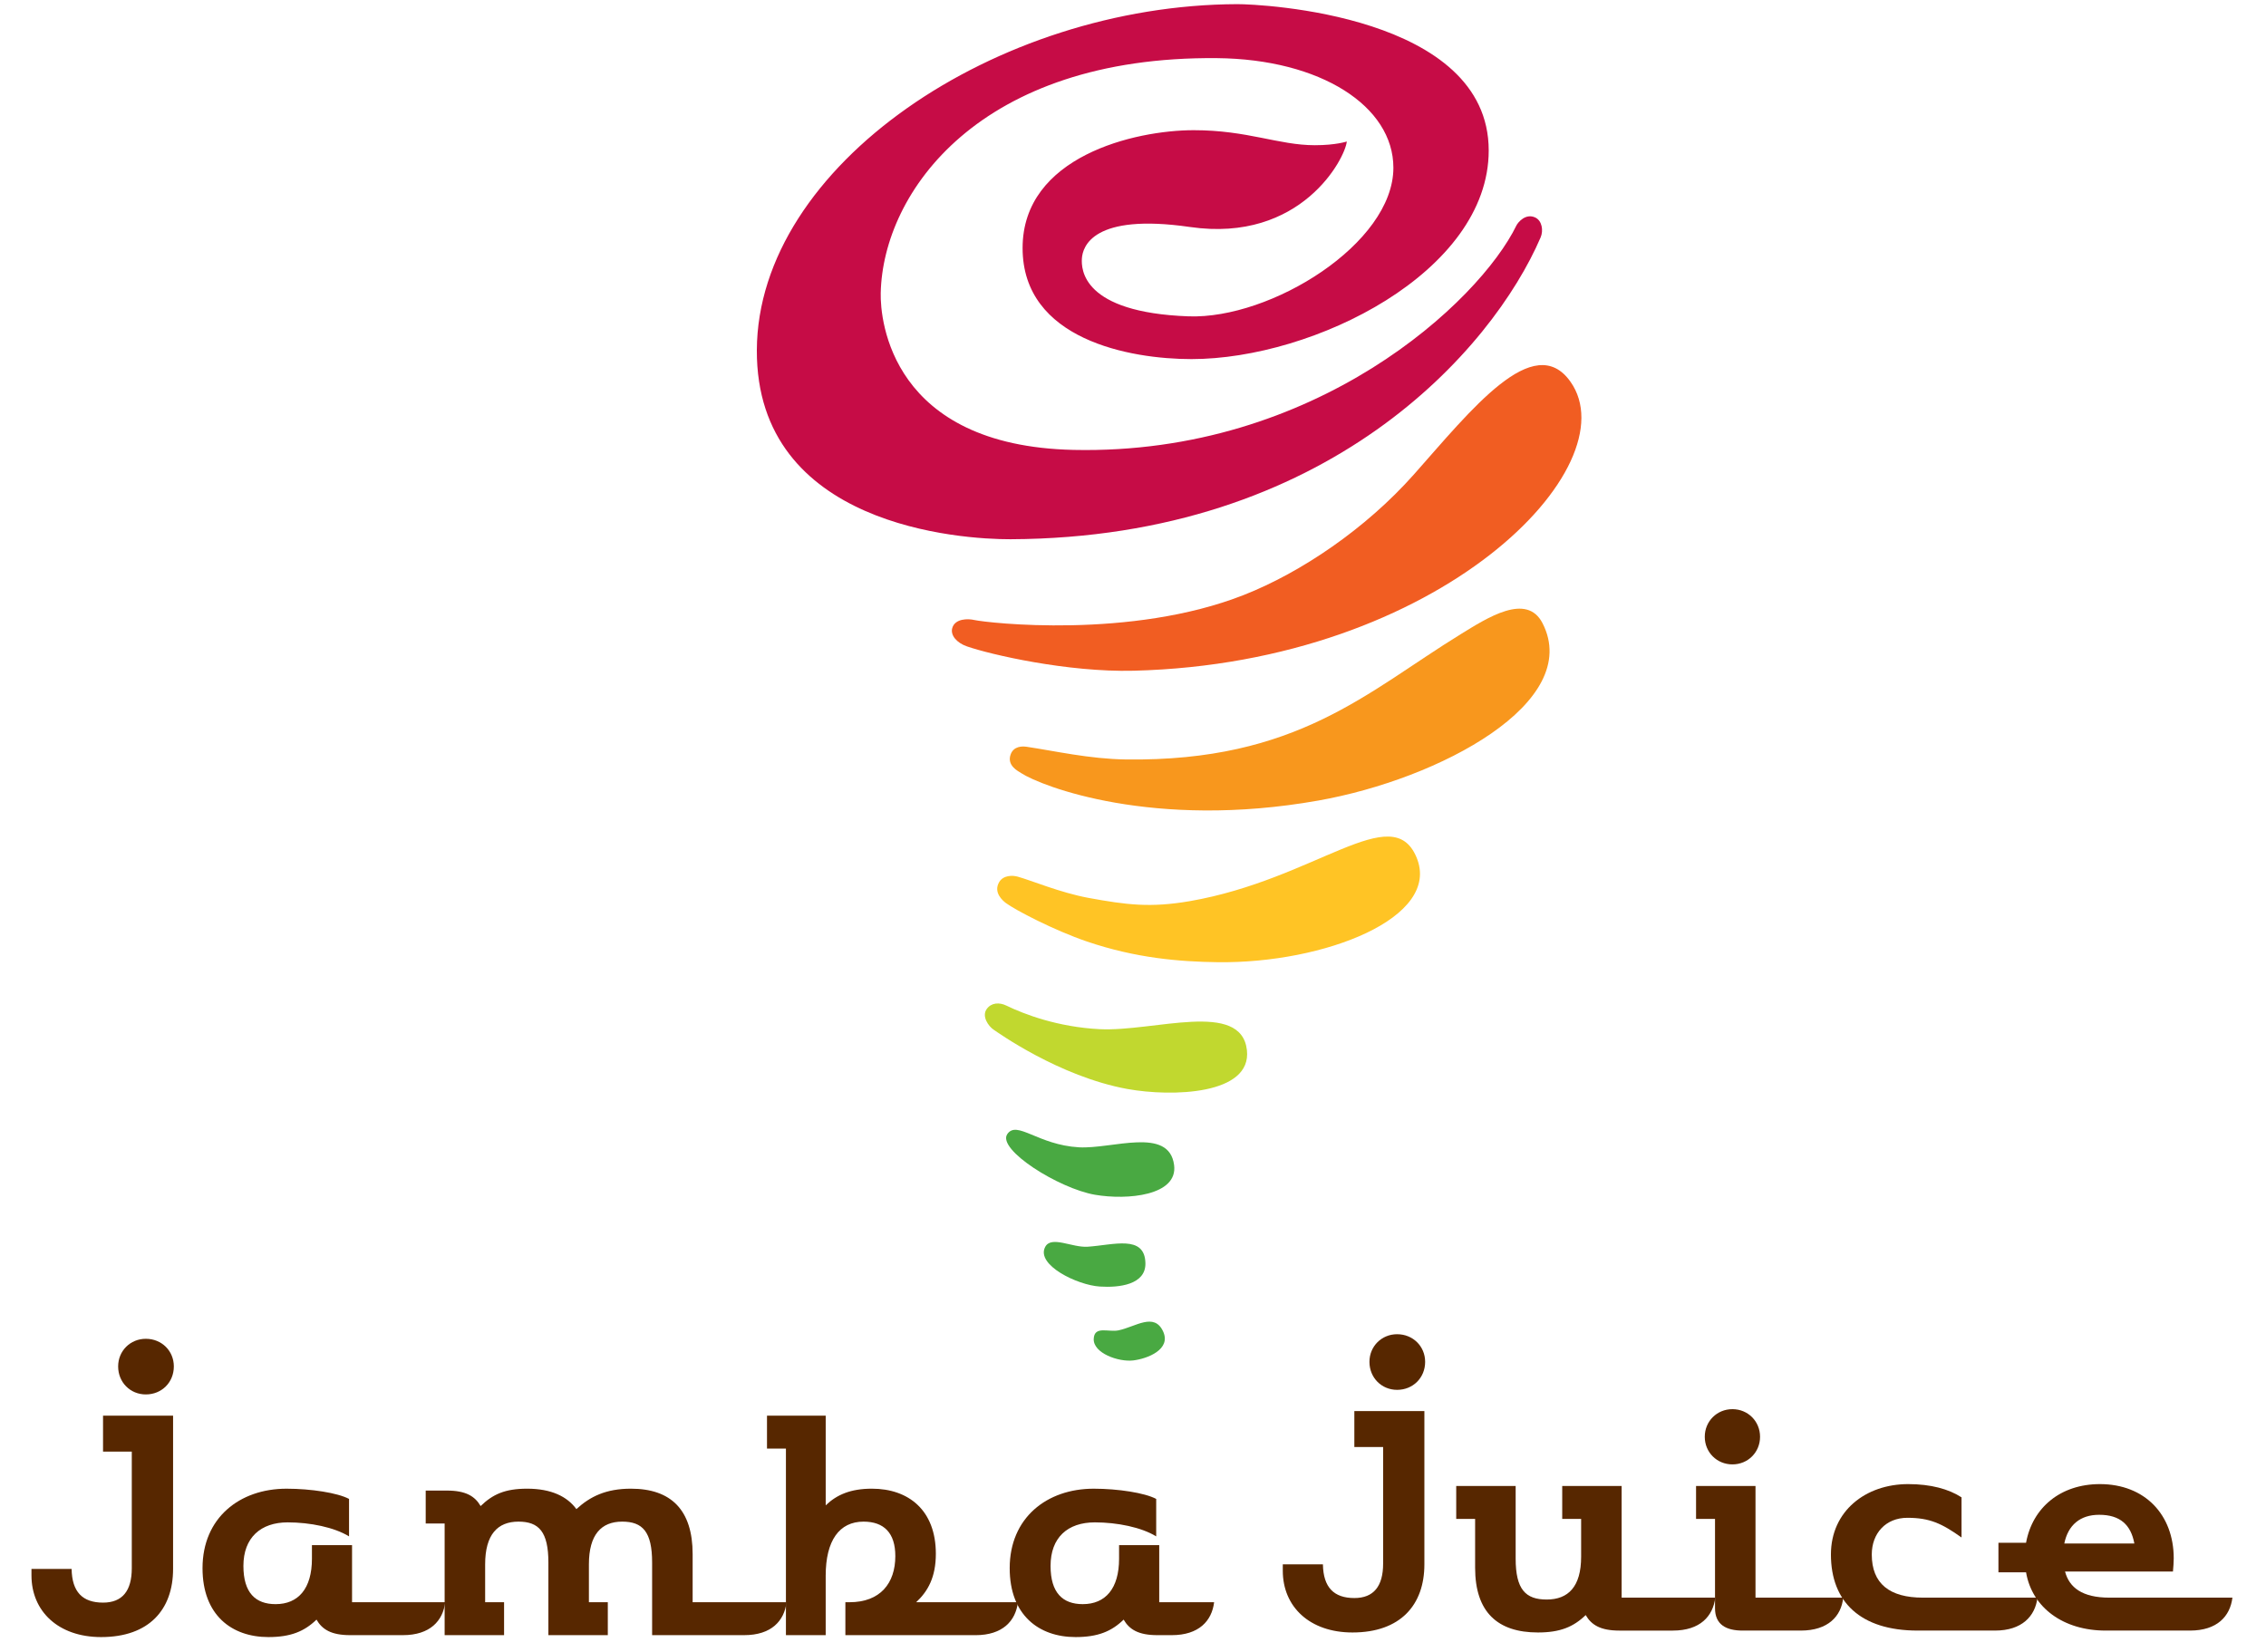 <?xml version="1.0" encoding="utf-8"?>
<!-- Generator: Adobe Illustrator 22.1.0, SVG Export Plug-In . SVG Version: 6.00 Build 0)  -->
<svg version="1.1" xmlns="http://www.w3.org/2000/svg" xmlns:xlink="http://www.w3.org/1999/xlink" x="0px" y="0px"
	 viewBox="0 0 144 105" enable-background="new 0 0 144 105" xml:space="preserve">
<g>
	<g>
		<g>
			<path fill="#C60C46" d="M85.586,8.994c0,0-0.691,0.236-2.027,0.236c-2.312,0-4.267-0.955-7.699-0.955
				c-3.747,0-10.876,1.667-10.876,7.491c0,5.822,6.819,7.059,10.733,7.059c7.773,0,18.888-5.53,18.888-13.26
				c0-8.634-14.505-9.307-15.979-9.301c-15.312,0.05-30.478,10.256-30.53,21.99c-0.043,11.207,12.997,12.03,16.124,12.021
				c20.173-0.083,30.616-12.063,33.68-19.176c0.193-0.444,0.096-1.066-0.334-1.272c-0.609-0.289-1.1,0.299-1.203,0.51
				C94.024,19.15,83.633,28.93,68.227,28.597c-11.589-0.253-12.299-8.239-12.259-9.97c0.142-6.44,6.298-15.072,21.37-14.932
				c6.583,0.062,11.209,3.052,11.209,6.968c0,4.816-7.777,9.634-13.022,9.444c-6.766-0.247-6.817-3.006-6.773-3.677
				c0.05-0.75,0.691-2.896,6.868-2.002C82.702,15.454,85.492,10.043,85.586,8.994"/>
			<path fill="#C1D82F" d="M69.889,65.417c3.454,0.169,8.987-1.863,9.35,1.331c0.32,2.847-4.771,2.98-7.587,2.472
				c-4.365-0.792-8.324-3.649-8.517-3.777c-0.314-0.21-0.765-0.839-0.432-1.307c0.29-0.408,0.803-0.436,1.25-0.218
				C65.078,64.465,67.216,65.282,69.889,65.417"/>
			<path fill="#FFC425" d="M63.924,57.4c-0.195-0.147-0.821-0.672-0.425-1.337c0.261-0.437,0.842-0.434,1.171-0.342
				c0.894,0.249,2.689,1.011,4.481,1.347c2.477,0.455,3.964,0.635,6.449,0.212c8.011-1.384,12.868-6.48,14.415-2.79
				c1.613,3.838-5.859,6.755-12.633,6.67c-2.417-0.032-5.206-0.258-8.31-1.316C66.967,59.127,64.509,57.836,63.924,57.4"/>
			<path fill="#F8971D" d="M64.895,49.141c-0.207-0.134-0.931-0.483-0.667-1.196c0.191-0.515,0.717-0.523,1.019-0.477
				c1.784,0.264,3.981,0.773,6.301,0.805c10.897,0.146,15.356-4.319,21.272-7.959c1.697-1.044,4.198-2.668,5.206-0.699
				c2.576,5.032-6.525,9.901-14.251,11.271C73.284,52.745,66.174,49.975,64.895,49.141"/>
			<path fill="#F15D22" d="M72.044,42.633c-4.216,0.105-9.112-1.03-10.599-1.548c-0.646-0.225-1.059-0.703-0.931-1.164
				c0.178-0.625,1.03-0.6,1.395-0.513c0.86,0.187,9.977,1.235,17.143-1.594c3.627-1.429,7.728-4.198,10.8-7.658
				c3.627-4.088,7.621-9.193,9.951-5.889C103.573,29.608,91.613,42.139,72.044,42.633"/>
			<path fill="#49A942" d="M64.009,72.089c0.614-0.904,1.946,0.687,4.552,0.836c2.118,0.122,5.729-1.341,6.051,1.128
				c0.255,1.944-2.969,2.243-5.033,1.888C67.278,75.541,63.35,73.068,64.009,72.089"/>
			<path fill="#49A942" d="M69.504,85.109c0.032-0.863,0.94-0.416,1.573-0.549c1.081-0.223,2.263-1.159,2.833,0.061
				c0.539,1.151-0.988,1.742-1.897,1.851C71.08,86.581,69.473,86.013,69.504,85.109"/>
			<path fill="#49A942" d="M66.419,79.259c0.385-0.739,1.701,0.05,2.696-0.014c1.636-0.107,3.636-0.785,3.674,1.047
				c0.028,1.368-1.671,1.563-2.888,1.484C68.454,81.688,65.82,80.397,66.419,79.259"/>
		</g>
	</g>
	<g>
		<g>
			<path fill="#572700" d="M11.047,86.853c0-0.987-0.77-1.756-1.78-1.756c-0.989,0-1.759,0.769-1.759,1.756
				c0,1.013,0.77,1.78,1.759,1.78C10.278,88.633,11.047,87.866,11.047,86.853z M10.999,99.726v-9.744l-4.451,0v2.284h1.827v7.411
				c0,1.443-0.601,2.189-1.827,2.189c-1.299,0-1.973-0.674-1.997-2.14H2v0.408c0,2.285,1.709,3.922,4.427,3.922
				C9.483,104.056,10.999,102.299,10.999,99.726z"/>
			<path fill="#572700" d="M28.292,101.841h-5.92V98.21h-2.549v0.867c0,1.897-0.866,2.886-2.309,2.886
				c-1.277,0-2.046-0.721-2.046-2.429c0-1.804,1.107-2.769,2.815-2.769c1.419,0,2.958,0.313,3.898,0.891v-2.381
				c-0.722-0.386-2.431-0.65-3.969-0.65c-2.985,0-5.342,1.852-5.342,5.052c0,2.983,1.853,4.379,4.187,4.379
				c1.419,0,2.284-0.362,3.056-1.109c0.359,0.625,0.938,0.987,2.139,0.987h3.347C27.33,103.935,28.15,103.022,28.292,101.841z"/>
			<path fill="#572700" d="M49.984,101.841h-5.968v-3.055c0-2.815-1.375-4.162-3.923-4.162c-1.589,0-2.6,0.504-3.464,1.298
				c-0.578-0.794-1.588-1.298-3.128-1.298c-1.42,0-2.19,0.362-2.958,1.104c-0.361-0.624-0.941-0.984-2.143-0.984h-1.347v2.092h1.203
				v7.098h3.777v-2.094H30.83v-2.405c0-1.9,0.794-2.717,2.119-2.717c1.297,0,1.9,0.649,1.9,2.598v4.618h3.776v-2.094h-1.201v-2.405
				c0-1.9,0.793-2.717,2.117-2.717c1.299,0,1.9,0.649,1.9,2.598v4.618h5.848C49.023,103.935,49.84,103.022,49.984,101.841z"/>
			<path fill="#572700" d="M64.687,101.841h-6.466c0.745-0.696,1.25-1.588,1.25-3.08c0-2.766-1.732-4.137-4.065-4.137
				c-1.346,0-2.237,0.384-2.934,1.059v-5.701h-3.731v2.092h1.203l0,11.861h2.527v-3.776c0-2.24,0.866-3.441,2.405-3.441
				c1.298,0,2.02,0.72,2.02,2.188c0,1.734-0.962,2.935-2.911,2.935h-0.263v2.094h8.27C63.725,103.935,64.543,103.022,64.687,101.841
				z"/>
			<path fill="#572700" d="M77.155,101.841h-3.488V98.21h-2.552v0.867c0,1.897-0.865,2.886-2.308,2.886
				c-1.274,0-2.046-0.721-2.046-2.429c0-1.804,1.084-2.769,2.817-2.769c1.418,0,2.958,0.313,3.896,0.891v-2.381
				c-0.722-0.386-2.431-0.65-3.97-0.65c-2.983,0-5.34,1.852-5.34,5.052c0,2.983,1.852,4.379,4.187,4.379
				c1.419,0,2.285-0.362,3.054-1.109c0.362,0.625,0.939,0.987,2.141,0.987h0.914C76.191,103.935,77.012,103.022,77.155,101.841z"/>
			<path fill="#572700" d="M90.565,86.563c0-0.987-0.772-1.757-1.781-1.757c-0.986,0-1.758,0.77-1.758,1.757
				c0,1.011,0.773,1.779,1.758,1.779C89.794,88.341,90.565,87.574,90.565,86.563z M90.517,99.434V89.69h-4.451v2.284h1.829v7.409
				c0,1.445-0.603,2.192-1.829,2.192c-1.299,0-1.973-0.676-1.997-2.141h-2.55v0.408c0,2.286,1.708,3.922,4.427,3.922
				C89,103.764,90.517,102.009,90.517,99.434z"/>
			<path fill="#572700" d="M109.003,101.55h-5.951v-7.097h-3.776l0,2.093h1.202v2.405c0,1.9-0.817,2.719-2.19,2.719
				c-1.345,0-1.971-0.649-1.971-2.598v-4.619h-3.777v2.093h1.201v3.104c0,2.815,1.421,4.114,3.994,4.114
				c1.419,0,2.261-0.361,3.033-1.106c0.36,0.624,0.936,0.986,2.139,0.986h3.402C108.042,103.643,108.858,102.729,109.003,101.55z"/>
			<path fill="#572700" d="M111.848,91.325c0-0.985-0.769-1.756-1.756-1.756c-0.987,0-1.757,0.771-1.757,1.756
				c0,0.987,0.771,1.755,1.757,1.755C111.079,93.08,111.848,92.312,111.848,91.325z M117.133,101.55h-5.574v-7.097h-3.778v2.093
				h1.205v5.678c0,1.034,0.696,1.419,1.755,1.419h3.697C116.171,103.643,117.012,102.729,117.133,101.55z"/>
			<path fill="#572700" d="M129.477,101.55h-7.281c-2.117,0-3.248-0.889-3.248-2.742c0-1.349,0.891-2.333,2.261-2.333
				c1.421,0,2.191,0.361,3.443,1.251v-2.552c-0.819-0.528-1.95-0.841-3.393-0.841c-2.694,0-4.907,1.707-4.907,4.475
				c0,3.007,1.876,4.835,5.507,4.835h4.923C128.492,103.643,129.333,102.729,129.477,101.55z"/>
			<path fill="#572700" d="M141.866,101.55h-7.82c-1.732,0-2.55-0.65-2.816-1.659h6.857c0.025-0.217,0.049-0.649,0.049-0.842
				c0-2.766-1.829-4.716-4.691-4.716c-2.503,0-4.284,1.491-4.693,3.728h-1.755l0,1.877h1.755c0.385,2.261,2.383,3.705,5.054,3.705
				h5.363C140.903,103.643,141.72,102.729,141.866,101.55z M135.635,98.11h-4.453c0.241-1.178,1.011-1.826,2.214-1.826
				C134.743,96.283,135.417,96.931,135.635,98.11z"/>
		</g>
	</g>
</g>
</svg>
